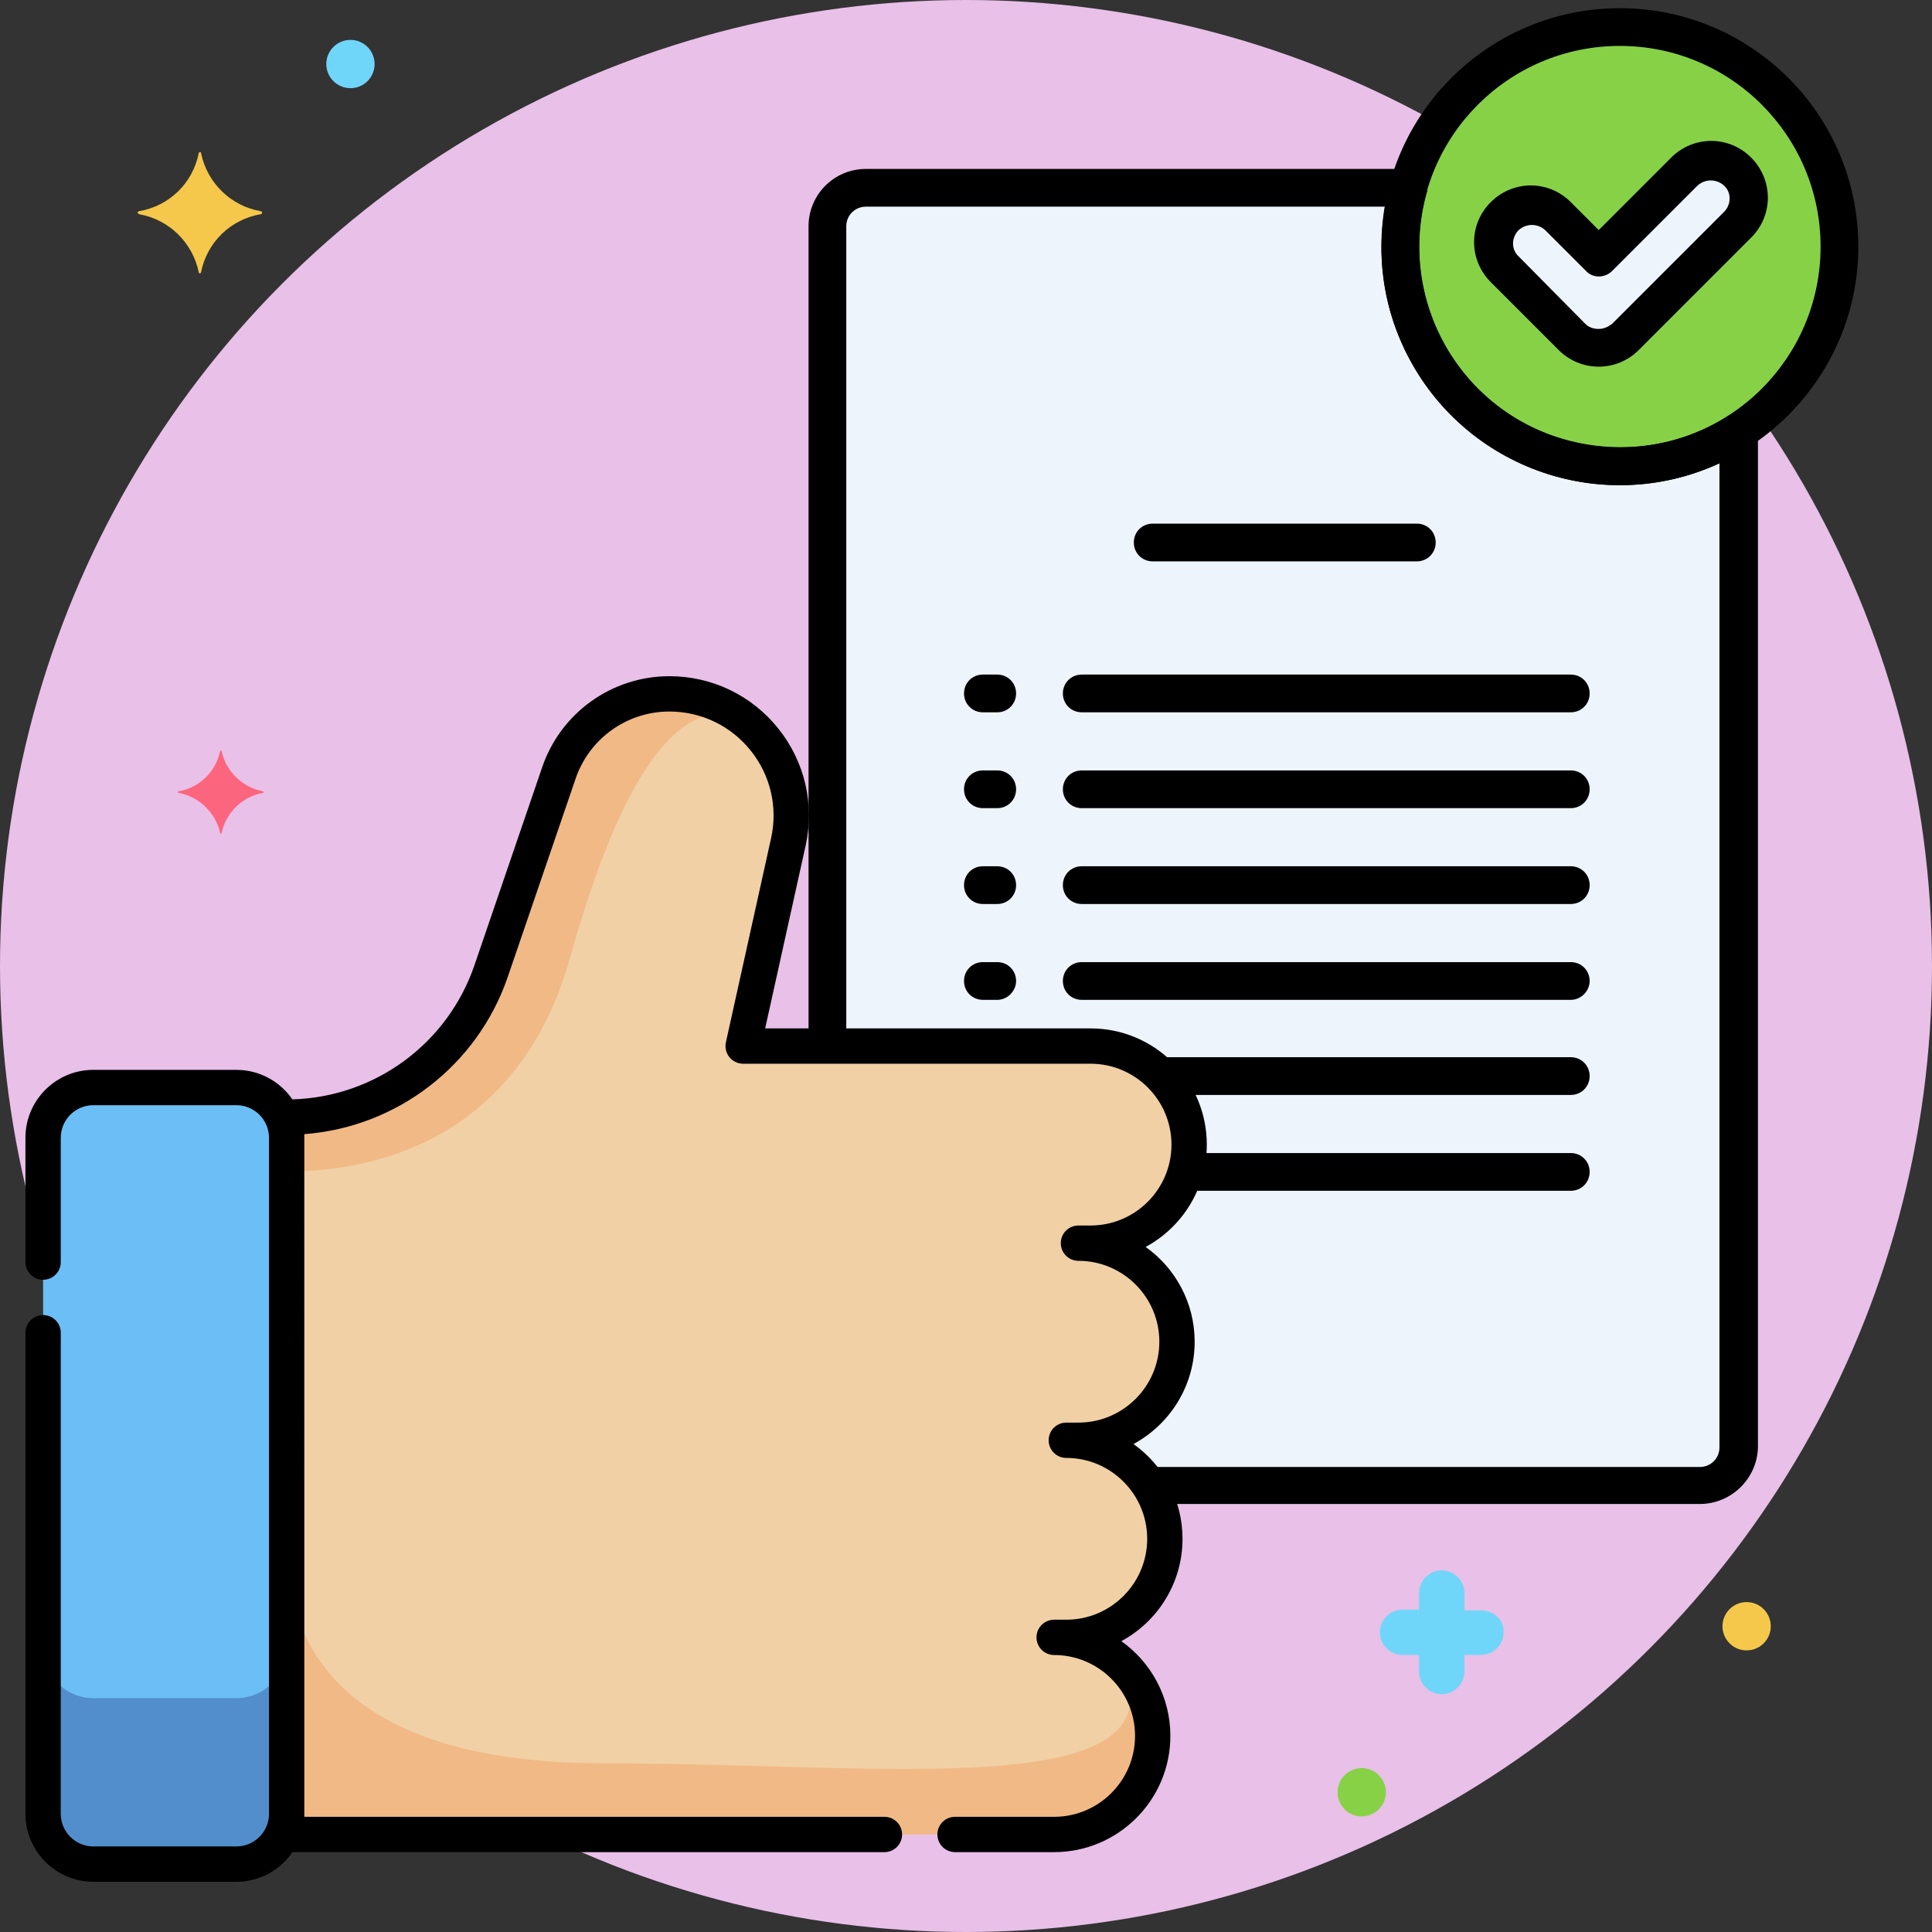 <?xml version="1.0" encoding="UTF-8" standalone="no"?>
<svg
   xmlns:dc="http://purl.org/dc/elements/1.1/"
   xmlns:cc="http://creativecommons.org/ns#"
   xmlns:rdf="http://www.w3.org/1999/02/22-rdf-syntax-ns#"
   xmlns:svg="http://www.w3.org/2000/svg"
   xmlns="http://www.w3.org/2000/svg"
   xmlns:sodipodi="http://sodipodi.sourceforge.net/DTD/sodipodi-0.dtd"
   xmlns:inkscape="http://www.inkscape.org/namespaces/inkscape"
   id="Layer_1"
   enable-background="new 0 0 256 256"
   height="512"
   viewBox="0 0 256 256"
   width="512"
   version="1.1"
   sodipodi:docname="oksent.svg"
   inkscape:version="0.92.0 r15299">
  <rect x="0" y="0" width="256" height="256" fill="#333333" stroke="none"/>
  <defs
     id="defs87" />
  <sodipodi:namedview
     pagecolor="#ffffff"
     bordercolor="#666666"
     borderopacity="1"
     objecttolerance="10"
     gridtolerance="10"
     guidetolerance="10"
     inkscape:pageopacity="0"
     inkscape:pageshadow="2"
     inkscape:window-width="1920"
     inkscape:window-height="1057"
     id="namedview85"
     showgrid="false"
     fit-margin-top="0"
     fit-margin-left="0"
     fit-margin-right="0"
     fit-margin-bottom="0"
     inkscape:zoom="0.4609375"
     inkscape:cx="236.47458"
     inkscape:cy="253.83052"
     inkscape:window-x="-8"
     inkscape:window-y="-8"
     inkscape:window-maximized="1"
     inkscape:current-layer="Layer_1" />
  <circle
     style="fill:#e8c0e8;fill-opacity:1;fill-rule:evenodd;stroke:none;stroke-width:0.5px;stroke-linecap:butt;stroke-linejoin:miter;stroke-opacity:1"
     id="path4626"
     cx="128"
     cy="128"
     r="128" />
  <path
     style="fill:#edf4fc"
     inkscape:connector-curvature="0"
     id="path2"
     d="m 214.637,61.785 c -16.1,0 -29.1,-13 -29.1,-29.1 0,-2.6 0.4,-5.3 1.1,-7.8 h -71.9 c -2.8,0 -5.1,2.3 -5.1,5.1 v 161.8 c 0,2.8 2.3,5.1 5.1,5.1 h 110.5 c 2.8,0 5.1,-2.3 5.1,-5.1 v -134.6 c -4.7,3 -10.1,4.6 -15.7,4.6 z" />
  <path
     style="fill:#70d6f9"
     inkscape:connector-curvature="0"
     id="path8"
     d="m 196.237,213.385 h -2.2 v -2.3 c 0,-1.7 -1.4,-3 -3,-3 -1.7,0 -3,1.4 -3,3 v 2.2 h -2.2 c -1.7,0 -3,1.4 -3,3 0,1.7 1.4,3 3,3 h 2.2 v 2.2 c 0,1.7 1.4,3 3,3 1.7,0 3,-1.4 3,-3 v -2.2 h 2.2 c 1.7,0 3,-1.4 3,-3 0.1,-1.6 -1.3,-2.9 -3,-2.9 z" />
  <circle
     style="fill:#70d6f9"
     id="circle10"
     r="3.2"
     cy="8.485"
     cx="46.437" />
  <circle
     style="fill:#f5c84c"
     id="circle12"
     r="3.2"
     cy="215.485"
     cx="231.437" />
  <circle
     style="fill:#87d147"
     id="circle14"
     r="3.2"
     cy="237.485"
     cx="180.437" />
  <path
     style="fill:#f5c84c"
     inkscape:connector-curvature="0"
     id="path16"
     d="m 34.537,27.985 c -4,-0.7 -7.1,-3.8 -7.9,-7.7 0,-0.1 -0.1,-0.2 -0.2,-0.1 -0.1,0 -0.1,0.1 -0.1,0.1 -0.8,4 -3.9,7 -7.9,7.7 -0.1,0 -0.2,0.1 -0.2,0.2 0,0.1 0.1,0.1 0.2,0.2 4,0.7 7.1,3.8 7.9,7.7 0,0.1 0.1,0.2 0.2,0.1 0.1,0 0.1,-0.1 0.1,-0.1 0.8,-4 3.9,-7 7.9,-7.7 0.1,0 0.2,-0.1 0.2,-0.2 0,-0.1 -0.1,-0.2 -0.2,-0.2 z" />
  <path
     style="fill:#fc657e"
     inkscape:connector-curvature="0"
     id="path18"
     d="m 34.868,104.858 c -2.7,-0.5 -4.9,-2.6 -5.5,-5.3 0,-0.1 -0.1,-0.1 -0.1,-0.1 -0.1,0 -0.1,0 -0.1,0.1 -0.6,2.7 -2.7,4.8 -5.5,5.3 -0.1,0 -0.1,0.1 -0.1,0.1 0,0.1 0,0.1 0.1,0.1 2.7,0.5 4.9,2.6 5.5,5.3 0,0.1 0.1,0.1 0.1,0.1 0.1,0 0.1,0 0.1,-0.1 0.6,-2.7 2.7,-4.8 5.5,-5.3 0.1,0 0,-0.1 0,-0.2 0,0.1 0,0.1 0,0 z" />
  <circle
     style="fill:#87d147"
     id="circle38"
     r="29.1"
     cy="32.685"
     cx="214.637" />
  <path
     style="fill:#edf4fc"
     inkscape:connector-curvature="0"
     id="path40"
     d="m 208.237,44.585 -8.9,-8.9 c -2,-1.9 -2,-5.1 -0.1,-7.1 1.9,-2 5.1,-2 7.1,-0.1 0,0 0.1,0.1 0.1,0.1 l 5.4,5.4 11.3,-11.3 c 1.9,-2 5.1,-2 7.1,-0.1 2,1.9 2,5.1 0.1,7.1 0,0 -0.1,0.1 -0.1,0.1 l -14.8,14.8 c -2.1,2 -5.2,2 -7.2,0 z" />
  <path
     inkscape:connector-curvature="0"
     id="path42"
     d="m 214.637,64.285 c -17.4,0 -31.6,-14.1 -31.6,-31.6 0,-17.5 14.2,-31.6 31.6,-31.6 17.4,0 31.6,14.1 31.6,31.6 0,17.4 -14.2,31.6 -31.6,31.6 z m 0,-58.2 c -14.7,0 -26.6,11.9 -26.6,26.6 0,14.7 11.9,26.6 26.6,26.6 14.7,0 26.6,-11.9 26.6,-26.6 0,-14.7 -11.9,-26.6 -26.6,-26.6 z" />
  <path
     inkscape:connector-curvature="0"
     id="path44"
     d="m 211.837,48.585 c -2,0 -3.9,-0.8 -5.3,-2.2 l -8.9,-8.9 c -3,-2.9 -3.1,-7.6 -0.2,-10.6 2.9,-3 7.6,-3.1 10.6,-0.2 0.1,0.1 0.2,0.2 0.2,0.2 l 3.6,3.6 9.5,-9.5 c 2.9,-3 7.6,-3.1 10.6,-0.2 3,2.9 3.1,7.6 0.2,10.6 -0.1,0.1 -0.1,0.1 -0.2,0.2 l -14.8,14.8 c -1.4,1.4 -3.3,2.2 -5.3,2.2 z m -1.8,-5.7 c 0.5,0.5 1.1,0.7 1.8,0.7 0.7,0 1.3,-0.3 1.8,-0.7 l 14.8,-14.8 c 1,-1 1,-2.6 0,-3.5 -1,-0.9 -2.5,-0.9 -3.5,0 l -11.3,11.3 c -1,1 -2.6,1 -3.5,0 l -5.4,-5.4 c -1,-0.9 -2.5,-0.9 -3.5,0 -1,1 -1,2.6 0,3.5 z" />
  <path
     inkscape:connector-curvature="0"
     id="path46"
     d="m 225.237,199.285 h -110.5 c -4.2,0 -7.6,-3.4 -7.6,-7.6 v -161.7 c 0,-4.2 3.4,-7.6 7.6,-7.6 h 71.9 c 1.4,0 2.5,1.1 2.5,2.5 0,0.2 0,0.5 -0.1,0.7 -3.9,14.1 4.3,28.8 18.5,32.7 7.3,2 15.1,0.9 21.5,-3.2 1.2,-0.7 2.7,-0.4 3.5,0.8 0.3,0.4 0.4,0.9 0.4,1.3 v 134.6 c -0.1,4.1 -3.5,7.5 -7.7,7.5 z m -110.5,-171.9 c -1.4,0 -2.6,1.1 -2.6,2.6 v 161.8 c 0,1.4 1.1,2.6 2.6,2.6 h 110.5 c 1.4,0 2.6,-1.1 2.6,-2.6 v -130.4 c -15.8,7.3 -34.6,0.4 -41.9,-15.5 -2.7,-5.8 -3.5,-12.2 -2.4,-18.5 z" />
  <path
     inkscape:connector-curvature="0"
     id="path52"
     d="m 187.737,74.385 h -35 c -1.4,0 -2.5,-1.1 -2.5,-2.5 0,-1.4 1.1,-2.5 2.5,-2.5 h 35 c 1.4,0 2.5,1.1 2.5,2.5 0,1.4 -1.1,2.5 -2.5,2.5 z" />
  <path
     inkscape:connector-curvature="0"
     id="path54"
     d="m 208.137,94.385 h -64.8 c -1.4,0 -2.5,-1.1 -2.5,-2.5 0,-1.4 1.1,-2.5 2.5,-2.5 h 64.8 c 1.4,0 2.5,1.1 2.5,2.5 0,1.4 -1.1,2.5 -2.5,2.5 z" />
  <path
     inkscape:connector-curvature="0"
     id="path56"
     d="m 208.137,107.085 h -64.8 c -1.4,0 -2.5,-1.1 -2.5,-2.5 0,-1.4 1.1,-2.5 2.5,-2.5 h 64.8 c 1.4,0 2.5,1.1 2.5,2.5 0,1.4 -1.1,2.5 -2.5,2.5 z" />
  <path
     inkscape:connector-curvature="0"
     id="path58"
     d="m 208.137,119.785 h -64.8 c -1.4,0 -2.5,-1.1 -2.5,-2.5 0,-1.4 1.1,-2.5 2.5,-2.5 h 64.8 c 1.4,0 2.5,1.1 2.5,2.5 0,1.4 -1.1,2.5 -2.5,2.5 z" />
  <path
     inkscape:connector-curvature="0"
     id="path60"
     d="m 208.137,132.485 h -64.8 c -1.4,0 -2.5,-1.1 -2.5,-2.5 0,-1.4 1.1,-2.5 2.5,-2.5 h 64.8 c 1.4,0 2.5,1.1 2.5,2.5 0,1.3 -1.1,2.5 -2.5,2.5 z" />
  <path
     inkscape:connector-curvature="0"
     id="path62"
     d="m 208.137,145.085 h -64.8 c -1.4,0 -2.5,-1.1 -2.5,-2.5 0,-1.4 1.1,-2.5 2.5,-2.5 h 64.8 c 1.4,0 2.5,1.1 2.5,2.5 0,1.4 -1.1,2.5 -2.5,2.5 z" />
  <path
     inkscape:connector-curvature="0"
     id="path64"
     d="m 208.137,157.785 h -64.8 c -1.4,0 -2.5,-1.1 -2.5,-2.5 0,-1.4 1.1,-2.5 2.5,-2.5 h 64.8 c 1.4,0 2.5,1.1 2.5,2.5 0,1.4 -1.1,2.5 -2.5,2.5 z" />
  <path
     inkscape:connector-curvature="0"
     id="path66"
     d="m 132.137,94.385 h -1.9 c -1.4,0 -2.5,-1.1 -2.5,-2.5 0,-1.4 1.1,-2.5 2.5,-2.5 h 1.9 c 1.4,0 2.5,1.1 2.5,2.5 0,1.4 -1.1,2.5 -2.5,2.5 z" />
  <path
     inkscape:connector-curvature="0"
     id="path68"
     d="m 132.137,107.085 h -1.9 c -1.4,0 -2.5,-1.1 -2.5,-2.5 0,-1.4 1.1,-2.5 2.5,-2.5 h 1.9 c 1.4,0 2.5,1.1 2.5,2.5 0,1.4 -1.1,2.5 -2.5,2.5 z" />
  <path
     inkscape:connector-curvature="0"
     id="path70"
     d="m 132.137,119.785 h -1.9 c -1.4,0 -2.5,-1.1 -2.5,-2.5 0,-1.4 1.1,-2.5 2.5,-2.5 h 1.9 c 1.4,0 2.5,1.1 2.5,2.5 0,1.4 -1.1,2.5 -2.5,2.5 z" />
  <path
     inkscape:connector-curvature="0"
     id="path72"
     d="m 132.137,132.485 h -1.9 c -1.4,0 -2.5,-1.1 -2.5,-2.5 0,-1.4 1.1,-2.5 2.5,-2.5 h 1.9 c 1.4,0 2.5,1.1 2.5,2.5 0,1.3 -1.1,2.5 -2.5,2.5 z" />
  <path
     inkscape:connector-curvature="0"
     id="path74"
     d="m 132.137,145.085 h -1.9 c -1.4,0 -2.5,-1.1 -2.5,-2.5 0,-1.4 1.1,-2.5 2.5,-2.5 h 1.9 c 1.4,0 2.5,1.1 2.5,2.5 0,1.4 -1.1,2.5 -2.5,2.5 z" />
  <path
     inkscape:connector-curvature="0"
     id="path76"
     d="m 132.137,157.785 h -1.9 c -1.4,0 -2.5,-1.1 -2.5,-2.5 0,-1.4 1.1,-2.5 2.5,-2.5 h 1.9 c 1.4,0 2.5,1.1 2.5,2.5 0,1.4 -1.1,2.5 -2.5,2.5 z" />
  <g
     transform="matrix(0.312,0,0,0.312,1.768,89.6)"
     id="g16">
    <g
       id="g12">
      <path
         style="fill:#f1d0a5"
         inkscape:connector-curvature="0"
         d="m 452.342,324.493 h -5.159 c 11.558,0 22.016,4.689 29.595,12.268 7.578,7.569 12.258,18.037 12.258,29.595 0,23.116 -18.737,41.852 -41.853,41.852 h -5.159 c 11.558,0 22.026,4.679 29.595,12.258 7.579,7.579 12.268,18.037 12.268,29.595 0,23.116 -18.747,41.852 -41.862,41.852 H 116.073 V 187.267 c 39.243,0 74.136,-24.945 86.844,-62.069 l 28.795,-84.175 c 3.43,-10.028 9.868,-18.407 18.087,-24.276 8.218,-5.879 18.227,-9.248 28.825,-9.248 11.358,0 21.716,3.609 30.135,9.668 h 0.01 c 16.077,11.568 25.056,32.054 20.366,53.26 l -19.186,86.654 h 147.553 c 23.116,0 41.852,18.737 41.852,41.852 0,23.115 -18.737,41.852 -41.852,41.852 h -5.159 c 11.558,0 22.016,4.689 29.595,12.258 7.579,7.569 12.258,18.037 12.258,29.595 -0.001,23.118 -18.738,41.855 -41.854,41.855 z"
         id="path2-8" />
      <path
         style="fill:#f1b986"
         inkscape:connector-curvature="0"
         d="m 308.759,17.168 c -30.144,-9.658 -53.81,36.243 -72.427,102.731 -18.617,66.488 -68.958,90.434 -120.258,90.434 v -23.066 c 39.243,0 74.136,-24.945 86.844,-62.069 l 28.795,-84.175 c 3.43,-10.028 9.868,-18.407 18.087,-24.276 8.218,-5.879 18.227,-9.248 28.825,-9.248 11.357,0.001 21.715,3.61 30.134,9.669 z"
         id="path4-3" />
      <path
         style="fill:#f1b986"
         inkscape:connector-curvature="0"
         d="m 483.887,450.06 c 0,23.116 -18.747,41.852 -41.862,41.852 H 116.073 V 369.924 c 0,34.574 16.527,91.763 134.885,91.763 118.369,0 244.486,17.297 220.66,-41.223 7.58,7.58 12.269,18.038 12.269,29.596 z"
         id="path6-0" />
      <path
         style="fill:#6bbef6"
         inkscape:connector-curvature="0"
         d="m 33.978,504.496 h 60.755 c 11.785,0 21.339,-9.554 21.339,-21.339 v -287.13 c 0,-11.785 -9.554,-21.339 -21.339,-21.339 H 33.978 c -11.785,0 -21.339,9.554 -21.339,21.339 v 287.131 c 0,11.785 9.554,21.338 21.339,21.338 z"
         id="path8-3" />
      <path
         style="fill:#528ecb"
         inkscape:connector-curvature="0"
         d="m 116.07,412.667 v 70.487 c 0,11.788 -9.558,21.346 -21.336,21.346 h -60.76 c -11.788,0 -21.336,-9.558 -21.336,-21.346 v -70.487 c 0,11.788 9.548,21.346 21.336,21.346 h 60.759 c 11.778,0 21.337,-9.559 21.337,-21.346 z"
         id="path10" />
    </g>
    <path
       inkscape:connector-curvature="0"
       d="m 501.699,282.642 c 0,-16.592 -8.229,-31.297 -20.82,-40.25 15.455,-8.346 25.979,-24.697 25.979,-43.46 0,-27.214 -22.141,-49.354 -49.354,-49.354 H 319.292 L 336.459,72.046 C 340.362,54.418 336.118,36.233 324.815,22.154 313.512,8.075 296.674,0 278.62,0 254.22,0 232.518,15.511 224.621,38.597 L 195.82,122.77 c -11.403,33.324 -42.281,55.947 -77.318,56.951 -5.204,-7.562 -13.916,-12.533 -23.769,-12.533 H 33.978 c -15.901,0 -28.839,12.937 -28.839,28.839 v 52.806 c 0,4.142 3.357,7.5 7.5,7.5 4.143,0 7.5,-3.358 7.5,-7.5 v -52.806 c 0,-7.631 6.208,-13.839 13.839,-13.839 h 60.755 c 7.631,0 13.839,6.208 13.839,13.839 v 287.131 c 0,7.631 -6.208,13.839 -13.839,13.839 H 33.978 c -7.631,0 -13.839,-6.208 -13.839,-13.839 v -204.33 c 0,-4.142 -3.357,-7.5 -7.5,-7.5 -4.143,0 -7.5,3.358 -7.5,7.5 v 204.33 c 0,15.902 12.938,28.839 28.839,28.839 h 60.755 c 9.875,0 18.604,-4.991 23.804,-12.581 h 251.407 c 4.143,0 7.5,-3.358 7.5,-7.5 0,-4.142 -3.357,-7.5 -7.5,-7.5 H 123.572 l 10e-4,-289.928 c 39.34,-2.966 73.512,-29.083 86.438,-66.861 L 238.813,43.454 C 244.635,26.434 260.632,15 278.62,15 c 13.483,0 26.058,6.03 34.499,16.545 8.44,10.514 11.609,24.094 8.695,37.259 l -19.188,86.654 c -0.492,2.22 0.05,4.543 1.474,6.316 1.424,1.773 3.575,2.805 5.849,2.805 h 147.554 c 18.943,0 34.354,15.411 34.354,34.355 0,18.943 -15.411,34.354 -34.354,34.354 h -5.158 c -4.143,0 -7.5,3.358 -7.5,7.5 0,4.142 3.357,7.5 7.5,7.5 18.943,0 34.354,15.411 34.354,34.354 0,18.943 -15.411,34.355 -34.354,34.355 h -5.158 c -4.143,0 -7.5,3.358 -7.5,7.5 0,4.142 3.357,7.5 7.5,7.5 18.943,0 34.354,15.411 34.354,34.354 0,18.943 -15.411,34.354 -34.354,34.354 h -5.158 c -4.143,0 -7.5,3.358 -7.5,7.5 0,4.142 3.357,7.5 7.5,7.5 18.943,0 34.354,15.411 34.354,34.355 0,18.943 -15.411,34.354 -34.354,34.354 h -42.09 c -4.143,0 -7.5,3.358 -7.5,7.5 0,4.142 3.357,7.5 7.5,7.5 h 42.09 c 27.214,0 49.354,-22.14 49.354,-49.355 0,-16.592 -8.229,-31.297 -20.82,-40.25 15.455,-8.346 25.979,-24.697 25.979,-43.459 0,-16.592 -8.229,-31.297 -20.82,-40.25 15.453,-8.344 25.977,-24.695 25.977,-43.458 z"
       id="path14" />
  </g>
</svg>
